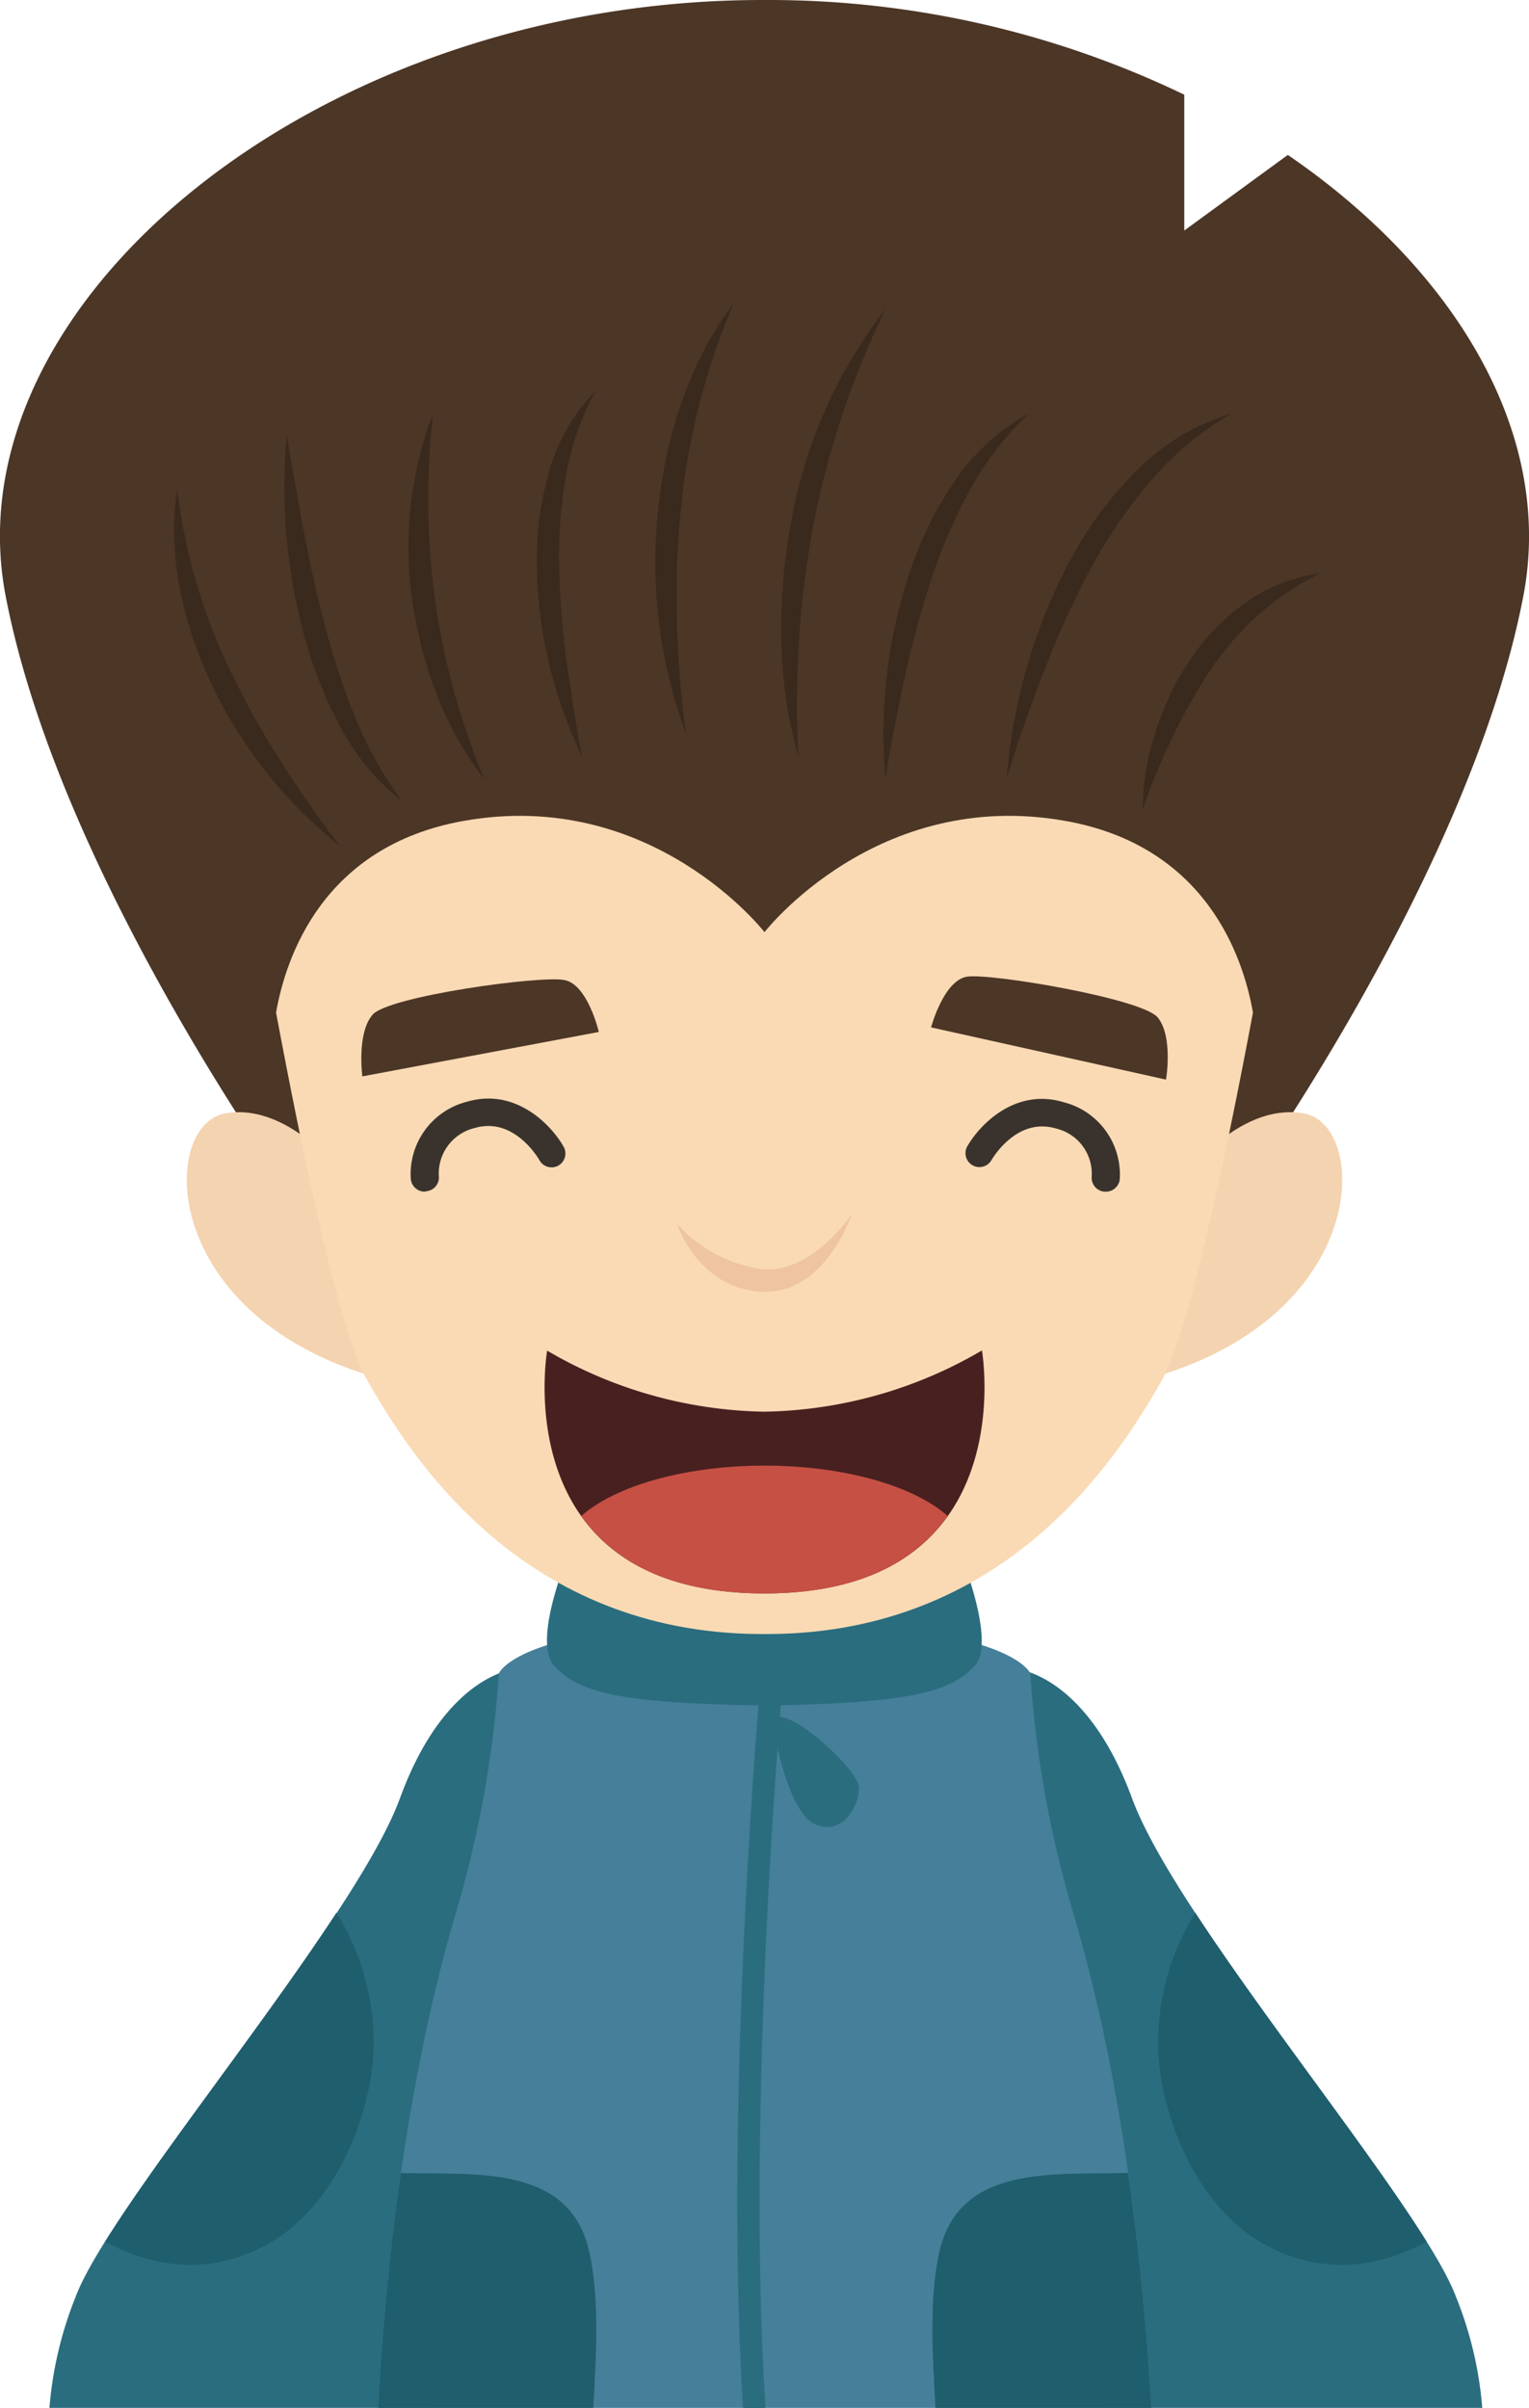<svg xmlns="http://www.w3.org/2000/svg" viewBox="0 0 170.1 267.79"><defs><style>.cls-1{fill:#2a6d7f;}.cls-2{fill:#1f5e6d;}.cls-3{fill:#457f99;}.cls-4{fill:#4c3626;}.cls-5{fill:#3a291d;}.cls-6{fill:#f4d3b0;}.cls-7{fill:#f9dab4;}.cls-8{fill:#492020;}.cls-9{fill:#c65044;}.cls-10{fill:#efc4a0;}.cls-11{fill:#3a332d;}</style></defs><title>资源 173</title><g id="图层_2" data-name="图层 2"><g id="Layer_1" data-name="Layer 1"><path class="cls-1" d="M57.5,185.58s-7.88.41-13,14.4S12.33,244.89,8.39,255.5A42,42,0,0,0,5.5,267.79h42C60.4,243.15,81,192.92,57.5,185.58Z"/><path class="cls-2" d="M41.52,228.81c-.64,7.69-4.65,16.79-11.71,20.75-6.3,3.53-12.58,2.72-18.11-.25,6-9.62,17.81-24.5,25.73-36.59A27.4,27.4,0,0,1,41.52,228.81Z"/><path class="cls-1" d="M162,255.5C158.07,244.89,131.09,214,125.94,200s-13-14.4-13-14.4c-23.47,7.34-2.9,57.57,10.06,82.21H164.9A41.72,41.72,0,0,0,162,255.5Z"/><path class="cls-2" d="M128.89,228.81c.63,7.69,4.64,16.79,11.7,20.75,6.3,3.53,12.58,2.72,18.12-.25-6-9.62-17.82-24.5-25.74-36.59A27.39,27.39,0,0,0,128.89,228.81Z"/><path class="cls-3" d="M85.05,180.4c-27.4,0-29.55,5.71-29.55,5.71a122.08,122.08,0,0,1-4.9,27c-5.52,19-7.71,39.53-8.54,54.68h86c-.84-15.15-3-35.69-8.55-54.68a121.65,121.65,0,0,1-4.89-27S112.45,180.4,85.05,180.4Z"/><path class="cls-2" d="M44.6,241.67c-1.36,9.49-2.12,18.49-2.54,26.12H66c.32-5.75.72-12.13-.44-17.32C63.41,240.74,53.08,241.87,44.6,241.67Z"/><path class="cls-2" d="M125.5,241.67c-8.47.2-18.8-.93-21,8.8-1.16,5.19-.75,11.57-.43,17.32h24C127.63,260.16,126.86,251.16,125.5,241.67Z"/><path class="cls-1" d="M84.66,186c0,.58-4.2,46.9-2,81.8h2.5c-2.23-34.63,1.92-81,2-81.57Z"/><path class="cls-1" d="M86.17,192.82s1.48,8.54,4.39,10,5-1.67,5-4S84.61,187,86.17,192.82Z"/><path class="cls-1" d="M106.19,171.13,85.05,176l-21.13-4.84s-5,11.19-2.24,14.13,7,4.09,22.68,4.38v0l.69,0,.69,0v0c15.7-.29,20-1.53,22.68-4.38S106.19,171.13,106.19,171.13Z"/><path class="cls-4" d="M143.27,17.23l-11.52,8.41V10.53A106.63,106.63,0,0,0,85.28,0h-.46C35.18,0-5.62,33.77.63,66.29s34.15,70,34.15,70l50.27-3.55,50.27,3.55s27.89-37.45,34.15-70C172.92,48.35,162,30.05,143.27,17.23Z"/><path class="cls-5" d="M37.85,94.11A50.48,50.48,0,0,1,23.76,76.52a44.54,44.54,0,0,1-3.69-10.79,32.71,32.71,0,0,1-.36-11.33,63.7,63.7,0,0,0,6.3,21A94.27,94.27,0,0,0,31.43,85C33.44,88.09,35.53,91.15,37.85,94.11Z"/><path class="cls-5" d="M31.91,48.4c.57,3.62,1.23,7.17,1.89,10.71s1.42,7,2.35,10.49A79.18,79.18,0,0,0,39.5,79.74a43,43,0,0,0,5.23,9.37,26.32,26.32,0,0,1-7-8.53,47.8,47.8,0,0,1-4-10.34A62.68,62.68,0,0,1,31.91,48.4Z"/><path class="cls-5" d="M53.85,86.61C49.44,81,47,74.05,45.91,67A41.6,41.6,0,0,1,48.17,46a84.23,84.23,0,0,0,.22,20.7,79.78,79.78,0,0,0,2.08,10.08A84.55,84.55,0,0,0,53.85,86.61Z"/><path class="cls-5" d="M64.74,84.11a50.69,50.69,0,0,1-5-20.63A36.26,36.26,0,0,1,61,52.77a21.21,21.21,0,0,1,5.26-9.31,31.3,31.3,0,0,0-3.36,9.75,52,52,0,0,0-.68,10.21,94.42,94.42,0,0,0,.83,10.31C63.56,77.17,64.07,80.63,64.74,84.11Z"/><path class="cls-5" d="M76.31,81.61A55.1,55.1,0,0,1,73.19,57c.79-8.29,3.43-16.62,8.43-23.26a77.47,77.47,0,0,0-5.94,23.5,94,94,0,0,0-.37,12.11A115.17,115.17,0,0,0,76.31,81.61Z"/><path class="cls-5" d="M88.81,84.11a49.65,49.65,0,0,1-1.87-12.9A63.72,63.72,0,0,1,88,58.14,53.66,53.66,0,0,1,98.51,34.39,95,95,0,0,0,90.45,58.6a100.94,100.94,0,0,0-1.56,12.65A110.24,110.24,0,0,0,88.81,84.11Z"/><path class="cls-5" d="M98.51,86.61a57,57,0,0,1,2.56-22.54,41.11,41.11,0,0,1,5-10.36A23.56,23.56,0,0,1,114.45,46a34.74,34.74,0,0,0-6.72,8.77,59.3,59.3,0,0,0-4.28,10.12,107,107,0,0,0-2.87,10.72C99.82,79.2,99.09,82.87,98.51,86.61Z"/><path class="cls-5" d="M112,86.61a61.61,61.61,0,0,1,6.87-23.94,42.15,42.15,0,0,1,7.45-10.21A24.89,24.89,0,0,1,137,46a34.46,34.46,0,0,0-9.28,7.83A56.06,56.06,0,0,0,121,63.85,102.88,102.88,0,0,0,116,75C114.56,78.77,113.16,82.64,112,86.61Z"/><path class="cls-5" d="M127.12,90.05a27.71,27.71,0,0,1,1.44-8.64,31.39,31.39,0,0,1,3.82-8A24.69,24.69,0,0,1,138.61,67a18.28,18.28,0,0,1,8.2-3.22,32.58,32.58,0,0,0-7,4.75,34.36,34.36,0,0,0-5.37,6.29A70.05,70.05,0,0,0,127.12,90.05Z"/><path class="cls-6" d="M38.84,131.53s-6.25-9-13.76-7.71-7.5,23.76,19.18,30Z"/><path class="cls-6" d="M131.26,131.53s6.25-9,13.76-7.71,7.5,23.76-19.18,30Z"/><path class="cls-7" d="M118.54,91.3c-21-3.75-33.49,12.37-33.49,12.37S72.55,87.55,51.56,91.3c-15.68,2.8-19.77,15.2-20.85,21.31,2.9,15.43,7,35.39,10.1,40.81,5.07,9,17.5,28.13,43.65,28.31v0l.59,0,.6,0v0c26.14-.18,38.57-19.28,43.65-28.31,3-5.42,7.2-25.38,10.09-40.81C138.32,106.5,134.23,94.1,118.54,91.3Z"/><path class="cls-8" d="M109.24,150.19A49.34,49.34,0,0,1,85.05,157a49.28,49.28,0,0,1-24.18-6.79s-4.72,27,24.18,27S109.24,150.19,109.24,150.19Z"/><path class="cls-9" d="M105.44,168.61C101.73,165.3,94,163,85.05,163s-16.68,2.3-20.39,5.61c3.4,4.78,9.51,8.61,20.39,8.61S102,173.39,105.44,168.61Z"/><path class="cls-10" d="M75.33,136.13s2.21,7.07,9.33,7.52S94.78,135,94.78,135s-4.47,6.77-10.11,6.14A15.77,15.77,0,0,1,75.33,136.13Z"/><path class="cls-4" d="M62.81,109c2.58.5,3.81,5.77,3.81,5.77l-26.31,4.94s-.65-4.84,1.16-6.88S60.23,108.45,62.81,109Z"/><path class="cls-4" d="M107.58,108.62c-2.6.41-4,5.64-4,5.64l26.14,5.81s.81-4.82-.93-6.92S110.17,108.21,107.58,108.62Z"/><path class="cls-11" d="M47.24,132.53a1.56,1.56,0,0,1-1.54-1.4,8.3,8.3,0,0,1,6.25-8.6c5.41-1.6,9.4,2.6,10.75,5a1.54,1.54,0,1,1-2.69,1.5c-.11-.19-2.81-4.86-7.19-3.58a5.2,5.2,0,0,0-4,5.35,1.53,1.53,0,0,1-1.39,1.68Z"/><path class="cls-11" d="M123,132.53h-.15a1.55,1.55,0,0,1-1.4-1.67,5.17,5.17,0,0,0-4-5.36c-4.38-1.28-7.08,3.39-7.19,3.59a1.55,1.55,0,0,1-2.7-1.51c1.36-2.44,5.35-6.63,10.76-5a8.3,8.3,0,0,1,6.25,8.6A1.55,1.55,0,0,1,123,132.53Z"/></g></g></svg>